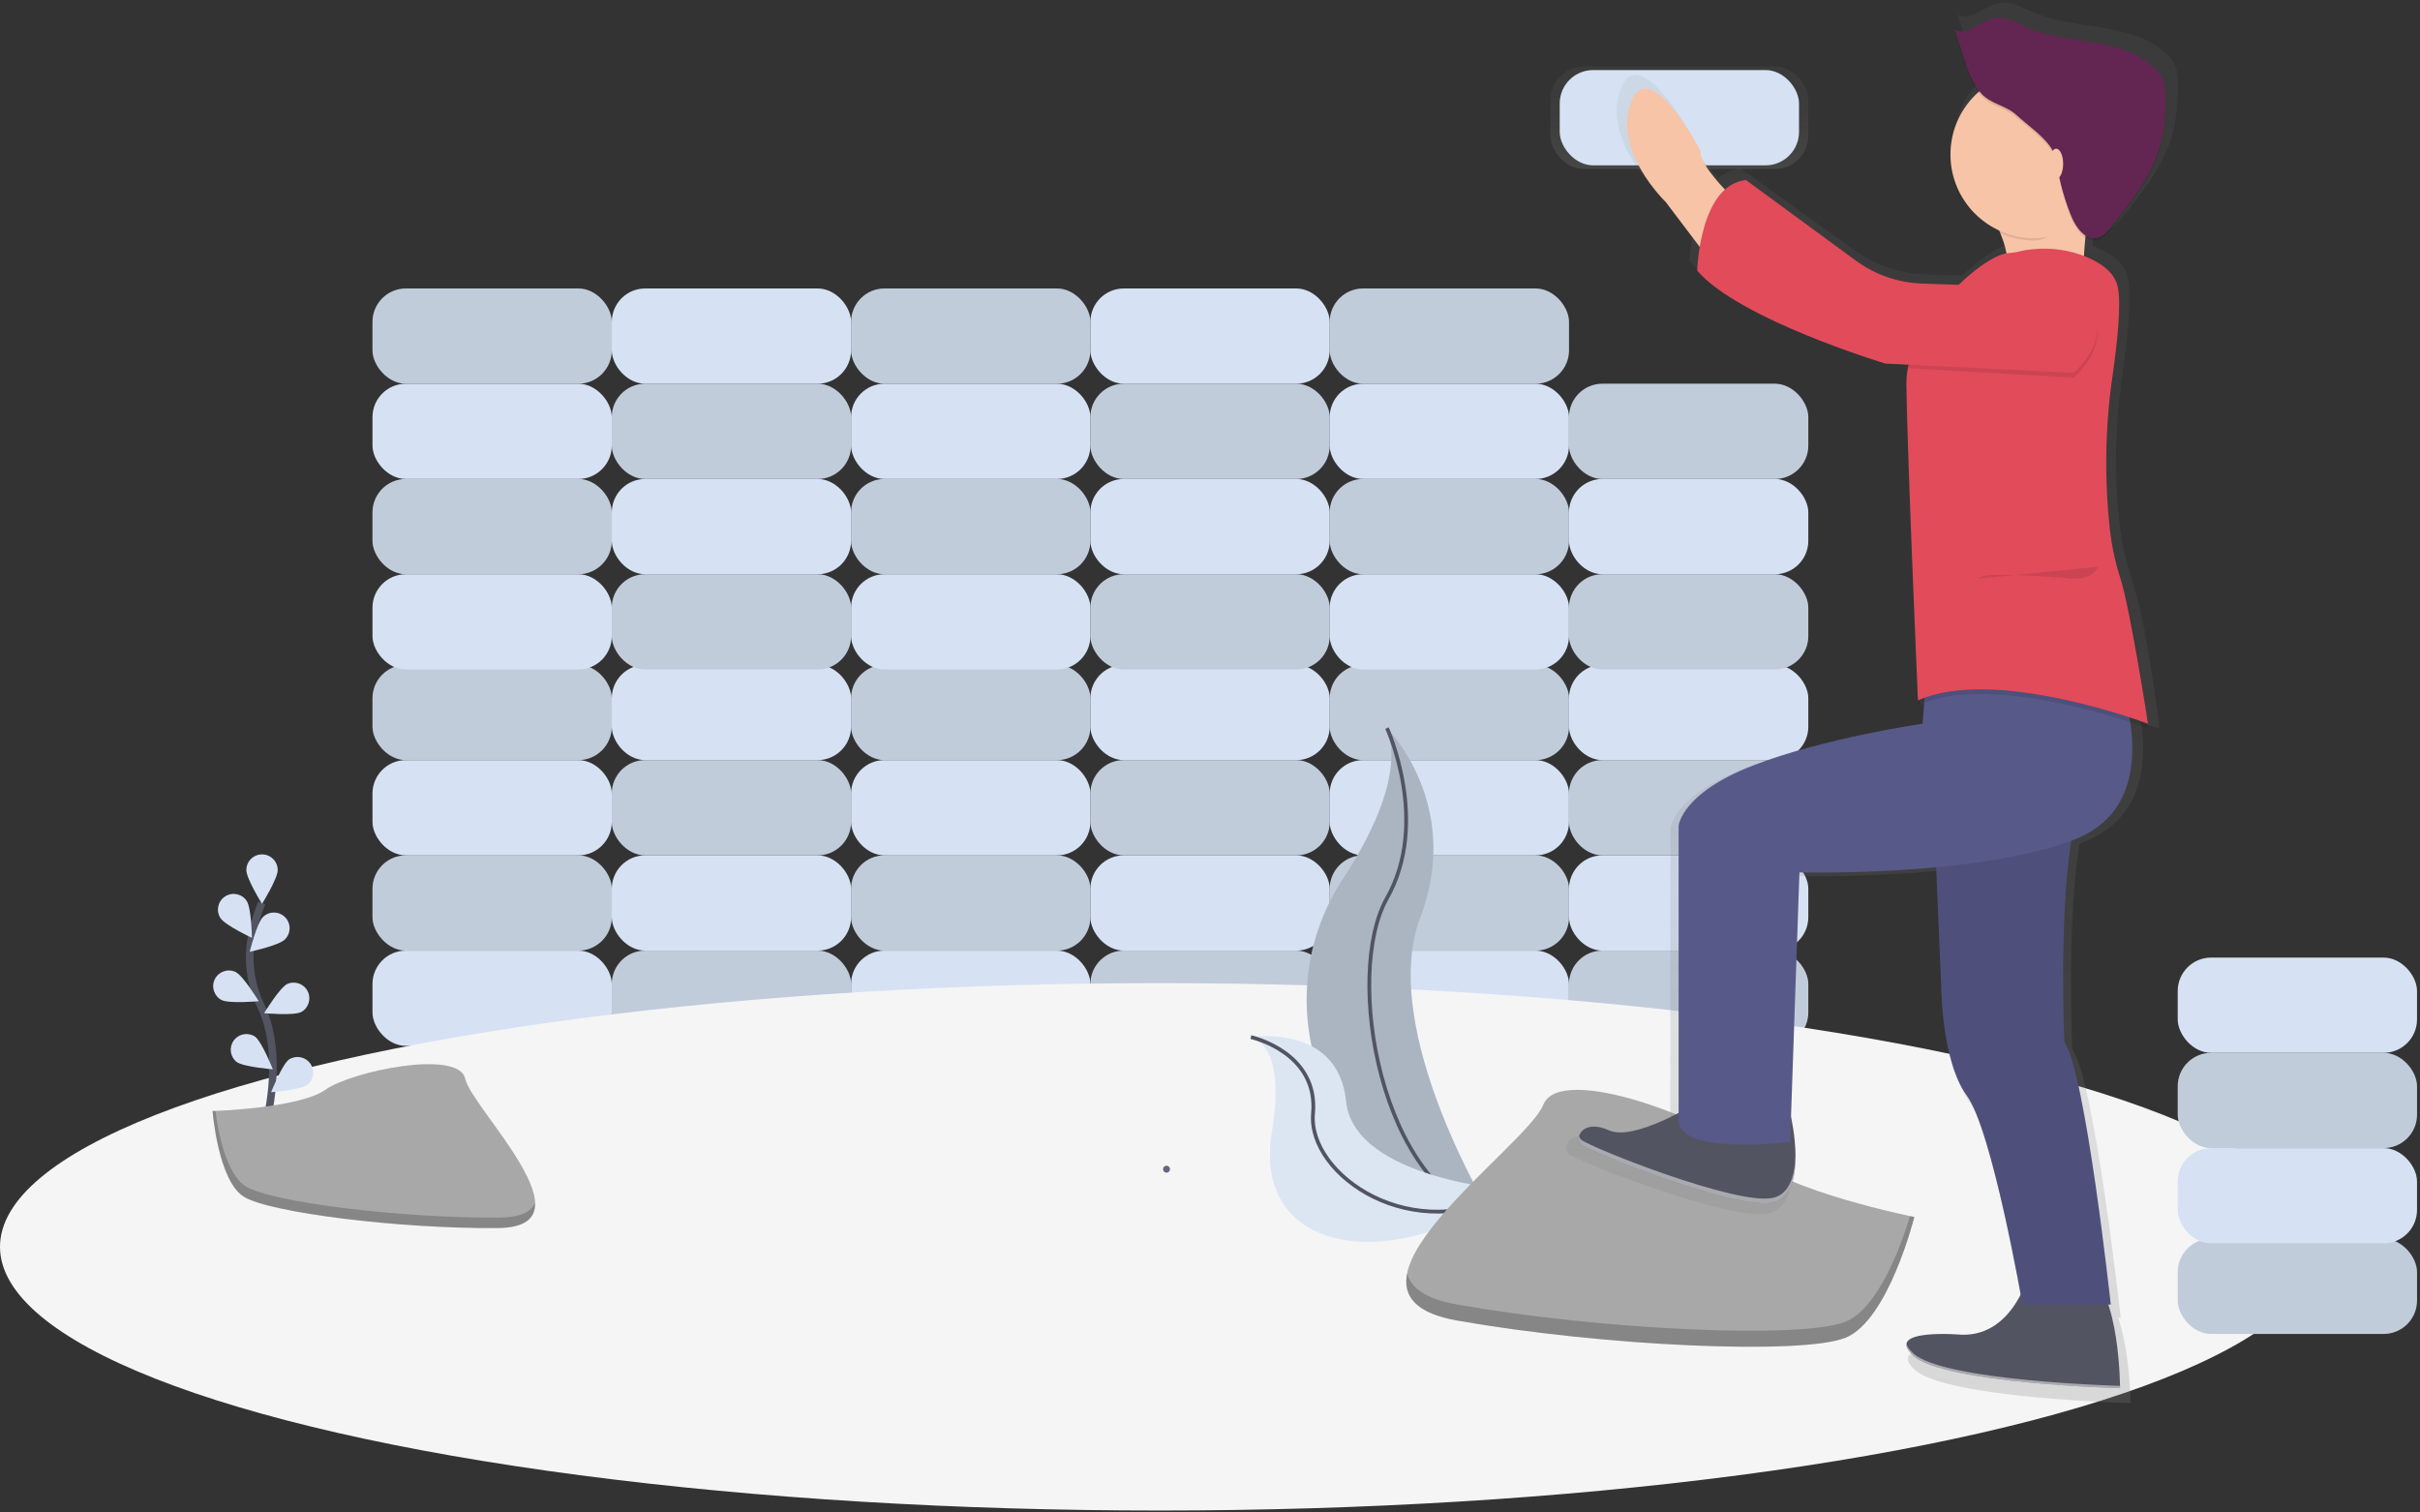 <?xml version="1.0" encoding="UTF-8"?>
<svg width="640px" height="400px" viewBox="0 0 640 400" version="1.1" xmlns="http://www.w3.org/2000/svg" xmlns:xlink="http://www.w3.org/1999/xlink">
    <rect x="0" y="0" width="640" height="400" fill="#333333" stroke="none"/>
    <!-- Generator: Sketch 50.2 (55047) - http://www.bohemiancoding.com/sketch -->
    <title>undraw_building_blocks_n0nc</title>
    <desc>Created with Sketch.</desc>
    <defs>
        <linearGradient x1="50%" y1="100%" x2="50%" y2="8.04145242e-15%" id="linearGradient-1">
            <stop stop-color="#808080" stop-opacity="0.25" offset="0%"></stop>
            <stop stop-color="#808080" stop-opacity="0.12" offset="54%"></stop>
            <stop stop-color="#808080" stop-opacity="0.1" offset="100%"></stop>
        </linearGradient>
        <linearGradient x1="50.014%" y1="100.015%" x2="50.014%" y2="0.002%" id="linearGradient-2">
            <stop stop-color="#808080" stop-opacity="0.25" offset="0%"></stop>
            <stop stop-color="#808080" stop-opacity="0.12" offset="54%"></stop>
            <stop stop-color="#808080" stop-opacity="0.1" offset="100%"></stop>
        </linearGradient>
    </defs>
    <g id="Page-1" stroke="none" stroke-width="1" fill="none" fill-rule="evenodd">
        <g id="undraw_building_blocks_n0nc">
            <rect id="Rectangle-path" fill="#D6E2F3" fill-rule="nonzero" x="98.507" y="251.404" width="63.287" height="25.192" rx="8.84"></rect>
            <rect id="Rectangle-path" fill="#D6E2F3" fill-rule="nonzero" x="161.794" y="251.404" width="63.287" height="25.192" rx="8.84"></rect>
            <rect id="Rectangle-path" fill="#000000" fill-rule="nonzero" opacity="0.1" x="161.794" y="251.404" width="63.287" height="25.192" rx="8.84"></rect>
            <rect id="Rectangle-path" fill="#D6E2F3" fill-rule="nonzero" x="225.081" y="251.404" width="63.287" height="25.192" rx="8.84"></rect>
            <rect id="Rectangle-path" fill="#D6E2F3" fill-rule="nonzero" x="288.369" y="251.404" width="63.287" height="25.192" rx="8.84"></rect>
            <rect id="Rectangle-path" fill="#000000" fill-rule="nonzero" opacity="0.1" x="288.369" y="251.404" width="63.287" height="25.192" rx="8.84"></rect>
            <rect id="Rectangle-path" fill="#D6E2F3" fill-rule="nonzero" x="351.656" y="251.404" width="63.287" height="25.192" rx="8.84"></rect>
            <rect id="Rectangle-path" fill="#D6E2F3" fill-rule="nonzero" x="414.943" y="251.404" width="63.287" height="25.192" rx="8.84"></rect>
            <rect id="Rectangle-path" fill="#000000" fill-rule="nonzero" opacity="0.1" x="414.943" y="251.404" width="63.287" height="25.192" rx="8.84"></rect>
            <rect id="Rectangle-path" fill="#D6E2F3" fill-rule="nonzero" transform="translate(446.587, 238.808) rotate(-180) translate(-446.587, -238.808) " x="414.943" y="226.212" width="63.287" height="25.192" rx="8.84"></rect>
            <rect id="Rectangle-path" fill="#D6E2F3" fill-rule="nonzero" transform="translate(383.3, 238.808) rotate(-180) translate(-383.3, -238.808) " x="351.656" y="226.212" width="63.287" height="25.192" rx="8.84"></rect>
            <rect id="Rectangle-path" fill="#000000" fill-rule="nonzero" opacity="0.1" transform="translate(383.3, 238.808) rotate(-180) translate(-383.3, -238.808) " x="351.656" y="226.212" width="63.287" height="25.192" rx="8.84"></rect>
            <rect id="Rectangle-path" fill="#D6E2F3" fill-rule="nonzero" transform="translate(320.012, 238.808) rotate(-180) translate(-320.012, -238.808) " x="288.369" y="226.212" width="63.287" height="25.192" rx="8.84"></rect>
            <rect id="Rectangle-path" fill="#D6E2F3" fill-rule="nonzero" transform="translate(256.725, 238.808) rotate(-180) translate(-256.725, -238.808) " x="225.081" y="226.212" width="63.287" height="25.192" rx="8.84"></rect>
            <rect id="Rectangle-path" fill="#000000" fill-rule="nonzero" opacity="0.1" transform="translate(256.725, 238.808) rotate(-180) translate(-256.725, -238.808) " x="225.081" y="226.212" width="63.287" height="25.192" rx="8.84"></rect>
            <rect id="Rectangle-path" fill="#D6E2F3" fill-rule="nonzero" transform="translate(193.438, 238.808) rotate(-180) translate(-193.438, -238.808) " x="161.794" y="226.212" width="63.287" height="25.192" rx="8.84"></rect>
            <rect id="Rectangle-path" fill="#D6E2F3" fill-rule="nonzero" transform="translate(130.151, 238.808) rotate(-180) translate(-130.151, -238.808) " x="98.507" y="226.212" width="63.287" height="25.192" rx="8.84"></rect>
            <rect id="Rectangle-path" fill="#000000" fill-rule="nonzero" opacity="0.1" transform="translate(130.151, 238.808) rotate(-180) translate(-130.151, -238.808) " x="98.507" y="226.212" width="63.287" height="25.192" rx="8.84"></rect>
            <rect id="Rectangle-path" fill="#D6E2F3" fill-rule="nonzero" x="98.507" y="201.02" width="63.287" height="25.192" rx="8.84"></rect>
            <rect id="Rectangle-path" fill="#D6E2F3" fill-rule="nonzero" x="161.794" y="201.02" width="63.287" height="25.192" rx="8.84"></rect>
            <rect id="Rectangle-path" fill="#000000" fill-rule="nonzero" opacity="0.1" x="161.794" y="201.02" width="63.287" height="25.192" rx="8.84"></rect>
            <rect id="Rectangle-path" fill="#D6E2F3" fill-rule="nonzero" x="225.081" y="201.02" width="63.287" height="25.192" rx="8.84"></rect>
            <rect id="Rectangle-path" fill="#D6E2F3" fill-rule="nonzero" x="288.369" y="201.02" width="63.287" height="25.192" rx="8.84"></rect>
            <rect id="Rectangle-path" fill="#000000" fill-rule="nonzero" opacity="0.1" x="288.369" y="201.02" width="63.287" height="25.192" rx="8.84"></rect>
            <rect id="Rectangle-path" fill="#D6E2F3" fill-rule="nonzero" x="351.656" y="201.02" width="63.287" height="25.192" rx="8.84"></rect>
            <rect id="Rectangle-path" fill="#D6E2F3" fill-rule="nonzero" x="414.943" y="201.02" width="63.287" height="25.192" rx="8.84"></rect>
            <rect id="Rectangle-path" fill="#000000" fill-rule="nonzero" opacity="0.1" x="414.943" y="201.02" width="63.287" height="25.192" rx="8.84"></rect>
            <rect id="Rectangle-path" fill="#D6E2F3" fill-rule="nonzero" transform="translate(446.587, 188.424) rotate(-180) translate(-446.587, -188.424) " x="414.943" y="175.828" width="63.287" height="25.192" rx="8.84"></rect>
            <rect id="Rectangle-path" fill="#D6E2F3" fill-rule="nonzero" transform="translate(383.3, 188.424) rotate(-180) translate(-383.3, -188.424) " x="351.656" y="175.828" width="63.287" height="25.192" rx="8.84"></rect>
            <rect id="Rectangle-path" fill="#000000" fill-rule="nonzero" opacity="0.1" transform="translate(383.3, 188.424) rotate(-180) translate(-383.3, -188.424) " x="351.656" y="175.828" width="63.287" height="25.192" rx="8.84"></rect>
            <rect id="Rectangle-path" fill="#D6E2F3" fill-rule="nonzero" transform="translate(320.012, 188.424) rotate(-180) translate(-320.012, -188.424) " x="288.369" y="175.828" width="63.287" height="25.192" rx="8.84"></rect>
            <rect id="Rectangle-path" fill="#D6E2F3" fill-rule="nonzero" transform="translate(256.725, 188.424) rotate(-180) translate(-256.725, -188.424) " x="225.081" y="175.828" width="63.287" height="25.192" rx="8.84"></rect>
            <rect id="Rectangle-path" fill="#000000" fill-rule="nonzero" opacity="0.1" transform="translate(256.725, 188.424) rotate(-180) translate(-256.725, -188.424) " x="225.081" y="175.828" width="63.287" height="25.192" rx="8.84"></rect>
            <rect id="Rectangle-path" fill="#D6E2F3" fill-rule="nonzero" transform="translate(193.438, 188.424) rotate(-180) translate(-193.438, -188.424) " x="161.794" y="175.828" width="63.287" height="25.192" rx="8.84"></rect>
            <rect id="Rectangle-path" fill="#D6E2F3" fill-rule="nonzero" transform="translate(130.151, 188.424) rotate(-180) translate(-130.151, -188.424) " x="98.507" y="175.828" width="63.287" height="25.192" rx="8.84"></rect>
            <rect id="Rectangle-path" fill="#000000" fill-rule="nonzero" opacity="0.1" transform="translate(130.151, 188.424) rotate(-180) translate(-130.151, -188.424) " x="98.507" y="175.828" width="63.287" height="25.192" rx="8.84"></rect>
            <rect id="Rectangle-path" fill="#D6E2F3" fill-rule="nonzero" x="98.507" y="151.865" width="63.287" height="25.192" rx="8.84"></rect>
            <rect id="Rectangle-path" fill="#D6E2F3" fill-rule="nonzero" x="161.794" y="151.865" width="63.287" height="25.192" rx="8.84"></rect>
            <rect id="Rectangle-path" fill="#000000" fill-rule="nonzero" opacity="0.1" x="161.794" y="151.865" width="63.287" height="25.192" rx="8.84"></rect>
            <rect id="Rectangle-path" fill="#D6E2F3" fill-rule="nonzero" x="225.081" y="151.865" width="63.287" height="25.192" rx="8.84"></rect>
            <rect id="Rectangle-path" fill="#D6E2F3" fill-rule="nonzero" x="288.369" y="151.865" width="63.287" height="25.192" rx="8.84"></rect>
            <rect id="Rectangle-path" fill="#000000" fill-rule="nonzero" opacity="0.1" x="288.369" y="151.865" width="63.287" height="25.192" rx="8.84"></rect>
            <rect id="Rectangle-path" fill="#D6E2F3" fill-rule="nonzero" x="351.656" y="151.865" width="63.287" height="25.192" rx="8.84"></rect>
            <rect id="Rectangle-path" fill="#D6E2F3" fill-rule="nonzero" x="414.943" y="151.865" width="63.287" height="25.192" rx="8.84"></rect>
            <rect id="Rectangle-path" fill="#000000" fill-rule="nonzero" opacity="0.1" x="414.943" y="151.865" width="63.287" height="25.192" rx="8.84"></rect>
            <rect id="Rectangle-path" fill="#D6E2F3" fill-rule="nonzero" transform="translate(446.587, 139.269) rotate(-180) translate(-446.587, -139.269) " x="414.943" y="126.673" width="63.287" height="25.192" rx="8.84"></rect>
            <rect id="Rectangle-path" fill="#D6E2F3" fill-rule="nonzero" transform="translate(383.3, 139.269) rotate(-180) translate(-383.3, -139.269) " x="351.656" y="126.673" width="63.287" height="25.192" rx="8.84"></rect>
            <rect id="Rectangle-path" fill="#000000" fill-rule="nonzero" opacity="0.1" transform="translate(383.3, 139.269) rotate(-180) translate(-383.3, -139.269) " x="351.656" y="126.673" width="63.287" height="25.192" rx="8.84"></rect>
            <rect id="Rectangle-path" fill="#D6E2F3" fill-rule="nonzero" transform="translate(320.012, 139.269) rotate(-180) translate(-320.012, -139.269) " x="288.369" y="126.673" width="63.287" height="25.192" rx="8.84"></rect>
            <rect id="Rectangle-path" fill="#D6E2F3" fill-rule="nonzero" transform="translate(256.725, 139.269) rotate(-180) translate(-256.725, -139.269) " x="225.081" y="126.673" width="63.287" height="25.192" rx="8.84"></rect>
            <rect id="Rectangle-path" fill="#000000" fill-rule="nonzero" opacity="0.1" transform="translate(256.725, 139.269) rotate(-180) translate(-256.725, -139.269) " x="225.081" y="126.673" width="63.287" height="25.192" rx="8.84"></rect>
            <rect id="Rectangle-path" fill="#D6E2F3" fill-rule="nonzero" transform="translate(193.438, 139.269) rotate(-180) translate(-193.438, -139.269) " x="161.794" y="126.673" width="63.287" height="25.192" rx="8.84"></rect>
            <rect id="Rectangle-path" fill="#D6E2F3" fill-rule="nonzero" transform="translate(130.151, 139.269) rotate(-180) translate(-130.151, -139.269) " x="98.507" y="126.673" width="63.287" height="25.192" rx="8.84"></rect>
            <rect id="Rectangle-path" fill="#000000" fill-rule="nonzero" opacity="0.1" transform="translate(130.151, 139.269) rotate(-180) translate(-130.151, -139.269) " x="98.507" y="126.673" width="63.287" height="25.192" rx="8.84"></rect>
            <rect id="Rectangle-path" fill="#D6E2F3" fill-rule="nonzero" x="98.507" y="101.481" width="63.287" height="25.192" rx="8.84"></rect>
            <rect id="Rectangle-path" fill="#D6E2F3" fill-rule="nonzero" x="161.794" y="101.481" width="63.287" height="25.192" rx="8.84"></rect>
            <rect id="Rectangle-path" fill="#000000" fill-rule="nonzero" opacity="0.1" x="161.794" y="101.481" width="63.287" height="25.192" rx="8.84"></rect>
            <rect id="Rectangle-path" fill="#D6E2F3" fill-rule="nonzero" x="225.081" y="101.481" width="63.287" height="25.192" rx="8.84"></rect>
            <rect id="Rectangle-path" fill="#D6E2F3" fill-rule="nonzero" x="288.369" y="101.481" width="63.287" height="25.192" rx="8.84"></rect>
            <rect id="Rectangle-path" fill="#000000" fill-rule="nonzero" opacity="0.1" x="288.369" y="101.481" width="63.287" height="25.192" rx="8.84"></rect>
            <rect id="Rectangle-path" fill="#D6E2F3" fill-rule="nonzero" x="351.656" y="101.481" width="63.287" height="25.192" rx="8.84"></rect>
            <rect id="Rectangle-path" fill="#D6E2F3" fill-rule="nonzero" x="414.943" y="101.481" width="63.287" height="25.192" rx="8.84"></rect>
            <rect id="Rectangle-path" fill="#000000" fill-rule="nonzero" opacity="0.1" x="414.943" y="101.481" width="63.287" height="25.192" rx="8.84"></rect>
            <rect id="Rectangle-path" fill="url(#linearGradient-1)" fill-rule="nonzero" x="410.028" y="17.555" width="68.203" height="27.146" rx="8.84"></rect>
            <rect id="Rectangle-path" fill="#D6E2F3" fill-rule="nonzero" transform="translate(444.129, 31.127) rotate(-180) translate(-444.129, -31.127) " x="412.485" y="18.531" width="63.287" height="25.192" rx="8.84"></rect>
            <rect id="Rectangle-path" fill="#D6E2F3" fill-rule="nonzero" transform="translate(383.3, 88.885) rotate(-180) translate(-383.3, -88.885) " x="351.656" y="76.289" width="63.287" height="25.192" rx="8.84"></rect>
            <rect id="Rectangle-path" fill="#000000" fill-rule="nonzero" opacity="0.1" transform="translate(383.3, 88.885) rotate(-180) translate(-383.3, -88.885) " x="351.656" y="76.289" width="63.287" height="25.192" rx="8.84"></rect>
            <rect id="Rectangle-path" fill="#D6E2F3" fill-rule="nonzero" transform="translate(320.012, 88.885) rotate(-180) translate(-320.012, -88.885) " x="288.369" y="76.289" width="63.287" height="25.192" rx="8.84"></rect>
            <rect id="Rectangle-path" fill="#D6E2F3" fill-rule="nonzero" transform="translate(256.725, 88.885) rotate(-180) translate(-256.725, -88.885) " x="225.081" y="76.289" width="63.287" height="25.192" rx="8.84"></rect>
            <rect id="Rectangle-path" fill="#000000" fill-rule="nonzero" opacity="0.1" transform="translate(256.725, 88.885) rotate(-180) translate(-256.725, -88.885) " x="225.081" y="76.289" width="63.287" height="25.192" rx="8.84"></rect>
            <rect id="Rectangle-path" fill="#D6E2F3" fill-rule="nonzero" transform="translate(193.438, 88.885) rotate(-180) translate(-193.438, -88.885) " x="161.794" y="76.289" width="63.287" height="25.192" rx="8.84"></rect>
            <rect id="Rectangle-path" fill="#D6E2F3" fill-rule="nonzero" transform="translate(130.151, 88.885) rotate(-180) translate(-130.151, -88.885) " x="98.507" y="76.289" width="63.287" height="25.192" rx="8.84"></rect>
            <rect id="Rectangle-path" fill="#000000" fill-rule="nonzero" opacity="0.1" transform="translate(130.151, 88.885) rotate(-180) translate(-130.151, -88.885) " x="98.507" y="76.289" width="63.287" height="25.192" rx="8.84"></rect>
            <ellipse id="Oval" fill="#F5F5F5" fill-rule="nonzero" cx="306.605" cy="329.745" rx="306.605" ry="69.739"></ellipse>
            <path d="M70.015,298.445 C70.015,298.445 75.545,279.76 68.983,266.003 C66.202,260.252 65.363,253.753 66.593,247.484 C67.2,244.512 68.078,241.601 69.217,238.79" id="Shape" stroke="#535461" stroke-width="2"></path>
            <path d="M65.149,230.101 C65.149,232.393 69.296,239.035 69.296,239.035 C69.296,239.035 73.444,232.393 73.444,230.101 C73.444,227.811 71.587,225.954 69.296,225.954 C67.006,225.954 65.149,227.811 65.149,230.101 Z" id="Shape" fill="#D6E2F3" fill-rule="nonzero"></path>
            <path d="M58.292,242.79 C59.521,244.713 66.63,248.031 66.63,248.031 C66.63,248.031 66.501,240.203 65.253,238.28 C64.002,236.371 61.445,235.832 59.53,237.073 C57.615,238.313 57.062,240.868 58.292,242.79 Z" id="Shape" fill="#D6E2F3" fill-rule="nonzero"></path>
            <path d="M58.593,264.467 C60.639,265.499 68.424,264.786 68.424,264.786 C68.424,264.786 64.363,258.095 62.316,257.063 C60.281,256.089 57.84,256.922 56.824,258.936 C55.807,260.951 56.588,263.408 58.581,264.467 L58.593,264.467 Z" id="Shape" fill="#D6E2F3" fill-rule="nonzero"></path>
            <path d="M62.513,280.817 C64.356,282.181 72.16,282.796 72.16,282.796 C72.16,282.796 69.284,275.515 67.447,274.151 C65.605,272.94 63.139,273.381 61.831,275.155 C60.523,276.929 60.831,279.416 62.531,280.817 L62.513,280.817 Z" id="Shape" fill="#D6E2F3" fill-rule="nonzero"></path>
            <path d="M75.336,248.473 C73.696,250.071 66.04,251.724 66.04,251.724 C66.04,251.724 67.914,244.123 69.555,242.507 C70.617,241.474 72.15,241.087 73.575,241.49 C75.001,241.894 76.103,243.028 76.466,244.464 C76.83,245.901 76.399,247.422 75.336,248.455 L75.336,248.473 Z" id="Shape" fill="#D6E2F3" fill-rule="nonzero"></path>
            <path d="M79.68,267.637 C77.634,268.67 69.849,267.957 69.849,267.957 C69.849,267.957 73.911,261.266 75.957,260.233 C77.983,259.32 80.369,260.165 81.368,262.151 C82.366,264.136 81.622,266.556 79.68,267.637 Z" id="Shape" fill="#D6E2F3" fill-rule="nonzero"></path>
            <path d="M81.339,286.882 C79.496,288.246 71.693,288.86 71.693,288.86 C71.693,288.86 74.568,281.579 76.406,280.215 C78.247,279.004 80.714,279.446 82.022,281.219 C83.33,282.993 83.022,285.48 81.321,286.882 L81.339,286.882 Z" id="Shape" fill="#D6E2F3" fill-rule="nonzero"></path>
            <path d="M366.808,192.553 C366.808,192.553 387.017,212.762 375.607,242.747 C364.197,272.731 395.164,322.624 395.164,322.624 C395.164,322.624 394.833,322.575 394.218,322.464 C352.713,315.109 332.092,267.637 355.171,232.381 C363.748,219.269 370.796,203.896 366.808,192.553 Z" id="Shape" fill="#D6E2F3" fill-rule="nonzero"></path>
            <path d="M366.808,192.553 C366.808,192.553 387.017,212.762 375.607,242.747 C364.197,272.731 395.164,322.624 395.164,322.624 C395.164,322.624 394.833,322.575 394.218,322.464 C352.713,315.109 332.092,267.637 355.171,232.381 C363.748,219.269 370.796,203.896 366.808,192.553 Z" id="Shape" fill="#000000" fill-rule="nonzero" opacity="0.2"></path>
            <path d="M366.808,192.553 C366.808,192.553 378.218,217.321 366.808,237.53 C355.398,257.739 364.854,314.445 395.183,322.593" id="Shape" stroke="#535461"></path>
            <path d="M330.82,274.28 C330.82,274.28 353.88,270.593 355.982,291.275 C358.083,311.957 400.32,314.802 400.32,314.802 L399.527,315.33 C364.651,338.224 331.324,329.911 336.338,299.515 C338.206,288.215 338.04,276.854 330.82,274.28 Z" id="Shape" fill="#D6E2F3" fill-rule="nonzero"></path>
            <path d="M330.82,274.28 C330.82,274.28 353.88,270.593 355.982,291.275 C358.083,311.957 400.32,314.802 400.32,314.802 L399.527,315.33 C364.651,338.224 331.324,329.911 336.338,299.515 C338.206,288.215 338.04,276.854 330.82,274.28 Z" id="Shape" fill="#F5F5F5" fill-rule="nonzero" opacity="0.2"></path>
            <path d="M330.82,274.28 C330.82,274.28 348.719,278.206 347.25,294.482 C345.782,310.759 373.831,330.267 400.32,314.802" id="Shape" stroke="#535461"></path>
            <path d="M506.255,321.849 C506.255,321.849 472.031,315.005 462.9,305.874 C453.77,296.743 412.7,280.774 408.135,292.184 C403.57,303.594 346.531,342.39 385.352,349.235 C424.172,356.08 476.621,358.359 488.031,353.8 C499.441,349.241 506.255,321.849 506.255,321.849 Z" id="Shape" fill="#A8A8A8" fill-rule="nonzero"></path>
            <path d="M385.352,344.995 C424.141,351.84 476.621,354.12 488.031,349.561 C496.719,346.083 502.777,329.389 505.143,321.616 L506.286,321.856 C506.286,321.856 499.441,349.235 488.031,353.806 C476.621,358.378 424.129,356.086 385.352,349.241 C374.157,347.263 370.955,342.624 372.16,336.75 C373.063,340.578 376.989,343.521 385.352,344.995 Z" id="Shape" fill="#000000" fill-rule="nonzero" opacity="0.2"></path>
            <path d="M575.502,17.923 C574.892,16.403 573.92,15.055 572.67,13.997 C563.484,5.628 548.633,8.166 537.229,3.048 C534.599,1.868 531.908,0.233 529.057,0.682 C525.075,1.296 521.37,5.843 517.899,3.828 L518.144,4.584 L517.899,4.455 L520.455,12.233 C521.438,15.22 522.47,18.292 524.375,20.78 C518.644,25.778 515.843,33.343 516.937,40.867 C518.031,48.391 522.871,54.845 529.788,58.003 C529.911,58.261 530.028,58.525 530.144,58.79 L530.47,58.925 C531.226,60.665 531.791,62.482 532.154,64.344 C529.198,64.756 524.043,68.031 518.98,72.848 L508.854,72.51 C502.305,72.291 495.967,70.136 490.642,66.316 L460.313,44.535 C458.153,44.747 456.118,45.648 454.507,47.103 C450.747,43.183 447.551,39.115 447.822,36.657 C447.822,36.657 433.727,10.28 428.602,23.465 C423.478,36.651 438.212,50.501 438.212,50.501 L447.558,62.611 C447.189,64.735 446.955,66.879 446.857,69.032 C458.39,82.224 498.747,94.157 498.747,94.157 L505.038,94.464 L505.075,94.771 C504.688,96.422 504.498,98.114 504.51,99.81 C504.51,100.055 504.51,100.307 504.51,100.565 C504.51,100.823 504.51,100.903 504.51,101.069 C504.829,122.108 507.711,186.476 507.711,186.476 C508.27,186.224 508.854,185.997 509.444,185.782 L508.995,191.502 C508.995,191.502 482.089,195.269 462.23,202.808 C442.372,210.347 441.733,219.14 441.733,219.14 L441.733,296.719 C436.061,299.631 427.109,303.478 422.513,301.407 C417.524,299.183 414.79,301.051 414.292,302.998 C414.197,303.384 414.197,303.787 414.292,304.172 C414.334,304.345 414.398,304.513 414.482,304.67 L414.482,304.707 C414.574,304.869 414.688,305.018 414.82,305.149 C416.743,307.035 458.384,323.361 467.994,320.848 C468.291,320.77 468.583,320.671 468.866,320.553 C468.959,320.516 469.038,320.467 469.131,320.424 C469.223,320.381 469.487,320.258 469.653,320.16 C469.819,320.061 469.843,320.031 469.935,319.969 C470.028,319.908 470.224,319.779 470.359,319.674 C470.495,319.57 470.538,319.515 470.624,319.435 C470.71,319.355 470.876,319.22 470.986,319.097 C471.097,318.974 471.146,318.912 471.226,318.82 C471.306,318.728 471.447,318.575 471.545,318.439 C471.644,318.304 471.68,318.237 471.754,318.138 C471.828,318.04 471.951,317.856 472.037,317.708 C472.123,317.561 472.154,317.499 472.209,317.389 C472.264,317.278 472.381,317.075 472.461,316.909 C472.541,316.743 472.559,316.694 472.602,316.584 C472.645,316.473 472.756,316.233 472.823,316.055 C472.891,315.877 472.897,315.84 472.94,315.73 C472.983,315.619 473.075,315.343 473.131,315.115 C473.131,315.011 473.186,314.906 473.217,314.802 C473.272,314.587 473.333,314.378 473.382,314.187 C473.382,314.089 473.425,313.991 473.444,313.892 C473.493,313.659 473.542,313.425 473.579,313.192 C473.579,313.106 473.579,313.014 473.622,312.928 C473.665,312.676 473.702,312.418 473.733,312.166 L473.733,311.945 C473.763,311.668 473.794,311.392 473.819,311.115 L473.819,310.943 C473.843,310.644 473.862,310.345 473.874,310.046 L473.874,309.923 C473.874,309.604 473.874,309.284 473.874,308.965 L473.874,308.903 C473.862,305.157 473.45,301.422 472.645,297.763 L475.06,231.693 C487.643,231.888 500.227,231.425 512.762,230.304 L514.138,261.837 C514.138,261.837 514.138,282.562 521.186,291.982 C527.22,300.043 534.187,335.699 536.068,345.819 C533.481,350.734 528.528,356.879 519.902,356.67 C519.902,356.67 503.674,355.269 504.59,359.742 C504.616,359.859 504.651,359.974 504.694,360.086 C504.745,360.215 504.805,360.34 504.873,360.461 C504.94,360.578 505.014,360.694 505.1,360.817 L505.149,360.891 C505.241,361.02 505.346,361.155 505.462,361.296 L505.462,361.327 C505.573,361.456 505.69,361.585 505.819,361.714 L505.929,361.825 C506.077,361.972 506.224,362.12 506.396,362.273 C514.722,369.813 563.41,371.066 563.41,371.066 L563.41,370.894 C563.41,370.845 563.41,370.783 563.41,370.716 C563.41,368.535 563.091,357.094 560.178,348.479 L560.854,348.479 C560.854,348.479 553.806,285.045 548.043,277.512 C548.043,277.512 546.513,244.061 549.966,223.103 L550.581,222.869 C566.728,216.836 567.877,201.978 566.212,191.066 C569.284,192.049 571.078,192.719 571.078,192.719 C571.078,192.719 571.023,192.246 570.919,191.404 L571.078,191.465 C571.078,191.465 570.771,189.469 570.261,186.359 C569.106,177.8 566.869,162.845 564.485,155.785 C564.098,154.23 563.73,152.903 563.392,151.902 C562.016,147.659 561.071,143.289 560.571,138.857 C559.918,133.113 559.588,127.336 559.582,121.555 C559.635,113.83 560.226,106.118 561.352,98.476 C562.329,91.803 563.195,84.209 563.134,78.906 C563.201,77.054 563.072,75.201 562.747,73.376 C561.892,69.462 558.114,66.919 554.187,65.296 C553.935,65.192 553.677,65.106 553.419,65.008 C553.518,63.527 553.641,61.843 553.8,60.092 C554.751,60.751 555.93,60.991 557.063,60.756 C558.753,60.387 559.963,58.98 561.038,57.684 C566.716,50.71 572.547,43.441 574.728,34.777 C575.609,30.908 576.022,26.947 575.957,22.98 C575.957,22.763 575.957,22.546 575.957,22.329 C576.062,20.845 575.908,19.354 575.502,17.923 Z" id="Shape" fill="url(#linearGradient-2)" fill-rule="nonzero"></path>
            <path d="M523.81,51.92 C523.81,51.92 532.412,64.823 530.568,70.968 C528.725,77.112 550.845,73.425 550.845,73.425 C550.845,73.425 551.459,49.462 555.76,43.932 C560.061,38.402 523.81,51.92 523.81,51.92 Z" id="Shape" fill="#F7C4A7" fill-rule="nonzero"></path>
            <path d="M466.974,60.215 C466.974,60.215 449.155,45.469 449.77,39.939 C449.77,39.939 436.252,14.132 431.336,27.035 C426.421,39.939 440.553,53.456 440.553,53.456 L457.757,76.19 L466.974,60.215 Z" id="Shape" fill="#F7C4A7" fill-rule="nonzero"></path>
            <path d="M448.848,291.551 C448.848,291.551 432.258,301.997 425.499,298.925 C418.74,295.853 416.283,300.768 418.126,302.611 C419.969,304.455 459.908,320.43 469.124,317.972 C478.341,315.515 473.653,295.386 473.653,295.386 L448.848,291.551 Z" id="Shape" fill="#535461" fill-rule="nonzero"></path>
            <path d="M536.713,336.406 C536.713,336.406 532.719,353.303 518.894,352.995 C518.894,352.995 498.003,351.152 505.991,358.525 C513.978,365.899 560.676,367.127 560.676,367.127 C560.676,367.127 560.676,341.935 552.074,336.406 C543.472,330.876 536.713,336.406 536.713,336.406 Z" id="Shape" fill="#535461" fill-rule="nonzero"></path>
            <path d="M511.521,217.204 L513.364,260.215 C513.364,260.215 513.364,280.492 520.123,289.708 C526.882,298.925 534.869,345.008 534.869,345.008 L558.218,345.008 C558.218,345.008 551.459,282.949 545.929,275.576 C545.929,275.576 543.472,220.891 552.074,208.602 L511.521,217.204 Z" id="Shape" fill="#575988" fill-rule="nonzero"></path>
            <path d="M511.521,217.204 L513.364,260.215 C513.364,260.215 513.364,280.492 520.123,289.708 C526.882,298.925 534.869,345.008 534.869,345.008 L558.218,345.008 C558.218,345.008 551.459,282.949 545.929,275.576 C545.929,275.576 543.472,220.891 552.074,208.602 L511.521,217.204 Z" id="Shape" fill="#000000" fill-rule="nonzero" opacity="0.1"></path>
            <path d="M560.061,178.495 C560.061,178.495 574.194,212.289 548.387,222.12 C522.581,231.951 475.883,230.722 475.883,230.722 L473.425,301.997 C473.425,301.997 444.547,305.684 443.932,296.467 L443.932,218.433 C443.932,218.433 444.547,209.831 463.594,202.458 C482.642,195.084 508.449,191.398 508.449,191.398 L509.677,175.422 L560.061,178.495 Z" id="Shape" fill="#575988" fill-rule="nonzero"></path>
            <path d="M537.419,67.164 C542.327,66.621 547.293,67.323 551.859,69.204 C555.625,70.79 559.232,73.278 560.068,77.106 C561.038,81.641 559.963,91.81 558.728,100.418 C556.75,113.908 556.498,127.595 557.978,141.149 C558.593,146.796 559.484,151.717 560.682,153.911 C564.369,160.67 568.055,192.621 568.055,192.621 C568.055,192.621 527.502,177.26 507.226,186.476 C507.226,186.476 504.461,123.496 504.154,102.912 C503.914,86.974 524.123,68.811 530.882,68.197 C534.839,67.84 533.481,67.576 537.419,67.164 Z" id="Shape" fill="#000000" fill-rule="nonzero" opacity="0.1"></path>
            <path d="M537.419,65.935 C542.327,65.392 547.293,66.094 551.859,67.975 C555.625,69.561 559.232,72.049 560.068,75.877 C561.038,80.412 559.963,90.581 558.728,99.189 C556.75,112.679 556.498,126.366 557.978,139.92 C558.456,144.253 559.362,148.528 560.682,152.682 C563.447,160.977 568.055,191.392 568.055,191.392 C568.055,191.392 527.502,176.031 507.226,185.247 C507.226,185.247 504.461,122.267 504.154,101.684 C503.914,85.745 524.123,67.582 530.882,66.968 C534.839,66.611 533.481,66.347 537.419,65.935 Z" id="Shape" fill="#E14B5A" fill-rule="nonzero"></path>
            <path d="M548.387,99.846 L504.762,97.389 C504.762,97.389 501.985,76 508.283,76.221 L551.459,77.727 C551.459,77.727 560.676,88.786 548.387,99.846 Z" id="Shape" fill="#000000" fill-rule="nonzero" opacity="0.1"></path>
            <path d="M548.387,98.618 L498.618,96.16 C498.618,96.16 459.908,84.485 448.848,71.582 C448.848,71.582 449.462,48.848 461.751,47.619 L490.82,68.934 C495.901,72.66 501.986,74.771 508.283,74.992 L551.459,76.498 C551.459,76.498 560.676,87.558 548.387,98.618 Z" id="Shape" fill="#E14B5A" fill-rule="nonzero"></path>
            <path d="M550.538,54.685 C551.269,48.86 553.911,46.925 555.76,44.547 C560.061,39.017 523.81,52.535 523.81,52.535 C525.684,55.413 527.327,58.435 528.725,61.573 C531.615,62.905 534.759,63.594 537.942,63.594 C543.263,63.594 546.716,57.837 550.538,54.685 Z" id="Shape" fill="#000000" fill-rule="nonzero" opacity="0.1"></path>
            <circle id="Oval" fill="#F7C4A7" fill-rule="nonzero" cx="537.942" cy="40.86" r="22.12"></circle>
            <path d="M523.975,25.358 C521.622,22.783 520.485,19.355 519.416,16.031 L516.959,8.418 C520.289,10.384 523.84,5.96 527.662,5.346 C530.396,4.909 532.983,6.507 535.502,7.656 C546.439,12.657 560.694,10.175 569.493,18.366 C570.696,19.407 571.628,20.725 572.209,22.206 C572.615,23.601 572.781,25.056 572.7,26.507 C572.772,30.385 572.387,34.258 571.551,38.046 C569.462,46.519 563.871,53.634 558.421,60.455 C557.389,61.751 556.227,63.127 554.605,63.49 C551.441,64.197 548.995,60.78 547.773,57.782 C546.153,53.809 544.958,49.675 544.209,45.45 C543.889,43.662 543.637,41.819 542.747,40.24 C540.842,36.866 536.147,33.671 533.296,31.054 C530.445,28.436 526.593,28.215 523.975,25.358 Z" id="Shape" fill="#000000" fill-rule="nonzero" opacity="0.1"></path>
            <path d="M523.975,24.743 C521.622,22.169 520.485,18.74 519.416,15.416 L516.959,7.803 C520.289,9.77 523.84,5.346 527.662,4.731 C530.396,4.295 532.983,5.892 535.502,7.041 C546.439,12.043 560.694,9.561 569.493,17.751 C570.696,18.793 571.628,20.11 572.209,21.591 C572.615,22.987 572.781,24.441 572.7,25.892 C572.772,29.771 572.387,33.644 571.551,37.432 C569.462,45.905 563.871,53.02 558.421,59.84 C557.389,61.137 556.227,62.513 554.605,62.876 C551.441,63.582 548.995,60.166 547.773,57.167 C546.153,53.194 544.958,49.061 544.209,44.836 C543.889,43.048 543.637,41.204 542.747,39.625 C540.842,36.252 536.147,33.057 533.296,30.439 C530.445,27.822 526.593,27.601 523.975,24.743 Z" id="Shape" fill="#632652" fill-rule="nonzero"></path>
            <ellipse id="Oval" fill="#F7C4A7" fill-rule="nonzero" cx="543.779" cy="43.318" rx="1.843" ry="3.994"></ellipse>
            <path d="M554.839,149.923 C554.839,149.923 553.61,153.61 547.465,152.995 C541.321,152.381 523.502,151.152 523.502,152.995" id="Shape" fill="#000000" fill-rule="nonzero" opacity="0.1"></path>
            <path d="M505.991,357.911 C504.885,356.891 504.332,356.068 504.203,355.349 C504.043,356.147 504.535,357.192 505.991,358.525 C513.978,365.899 560.676,367.127 560.676,367.127 C560.676,367.127 560.676,366.912 560.676,366.513 C560.375,366.507 513.954,365.26 505.991,357.911 Z" id="Shape" fill="#FFFFFF" fill-rule="nonzero" opacity="0.5"></path>
            <path d="M469.124,316.743 C459.908,319.201 419.969,303.226 418.126,301.382 C417.88,301.133 417.704,300.824 417.616,300.485 C417.399,301.234 417.593,302.042 418.126,302.611 C419.969,304.455 459.908,320.43 469.124,317.972 C473.868,316.707 474.925,310.765 474.839,305.29 C474.747,310.39 473.512,315.564 469.124,316.743 Z" id="Shape" fill="#FFFFFF" fill-rule="nonzero" opacity="0.5"></path>
            <path d="M308.504,310.132 C309.013,310.132 309.425,309.719 309.425,309.21 C309.425,308.701 309.013,308.289 308.504,308.289 C307.995,308.289 307.582,308.701 307.582,309.21 C307.582,309.719 307.995,310.132 308.504,310.132 Z" id="Shape" fill="#67647E" fill-rule="nonzero"></path>
            <path d="M56.215,293.831 C56.215,293.831 79.146,293.124 86.052,288.203 C92.959,283.281 121.321,277.407 123.035,285.296 C124.75,293.186 157.499,324.547 131.588,324.78 C105.677,325.014 71.441,320.75 64.541,316.547 C57.641,312.344 56.215,293.831 56.215,293.831 Z" id="Shape" fill="#A8A8A8" fill-rule="nonzero"></path>
            <path d="M132.074,322.009 C106.187,322.218 71.926,317.978 65.026,313.776 C59.773,310.575 57.653,299.097 56.983,293.8 L56.215,293.8 C56.215,293.8 57.665,312.295 64.565,316.492 C71.465,320.688 105.727,324.965 131.588,324.78 C139.06,324.719 141.641,322.065 141.499,318.126 C140.485,320.479 137.634,321.966 132.074,322.009 Z" id="Shape" fill="#000000" fill-rule="nonzero" opacity="0.2"></path>
            <rect id="Rectangle-path" fill="#D6E2F3" fill-rule="nonzero" transform="translate(607.57, 340.19) rotate(-180) translate(-607.57, -340.19) " x="575.926" y="327.594" width="63.287" height="25.192" rx="8.84"></rect>
            <rect id="Rectangle-path" fill="#000000" fill-rule="nonzero" opacity="0.1" transform="translate(607.57, 340.19) rotate(-180) translate(-607.57, -340.19) " x="575.926" y="327.594" width="63.287" height="25.192" rx="8.84"></rect>
            <rect id="Rectangle-path" fill="#D6E2F3" fill-rule="nonzero" x="575.926" y="303.631" width="63.287" height="25.192" rx="8.84"></rect>
            <rect id="Rectangle-path" fill="#D6E2F3" fill-rule="nonzero" transform="translate(607.57, 291.035) rotate(-180) translate(-607.57, -291.035) " x="575.926" y="278.439" width="63.287" height="25.192" rx="8.84"></rect>
            <rect id="Rectangle-path" fill="#000000" fill-rule="nonzero" opacity="0.1" transform="translate(607.57, 291.035) rotate(-180) translate(-607.57, -291.035) " x="575.926" y="278.439" width="63.287" height="25.192" rx="8.84"></rect>
            <rect id="Rectangle-path" fill="#D6E2F3" fill-rule="nonzero" x="575.926" y="253.247" width="63.287" height="25.192" rx="8.84"></rect>
        </g>
    </g>
</svg>
